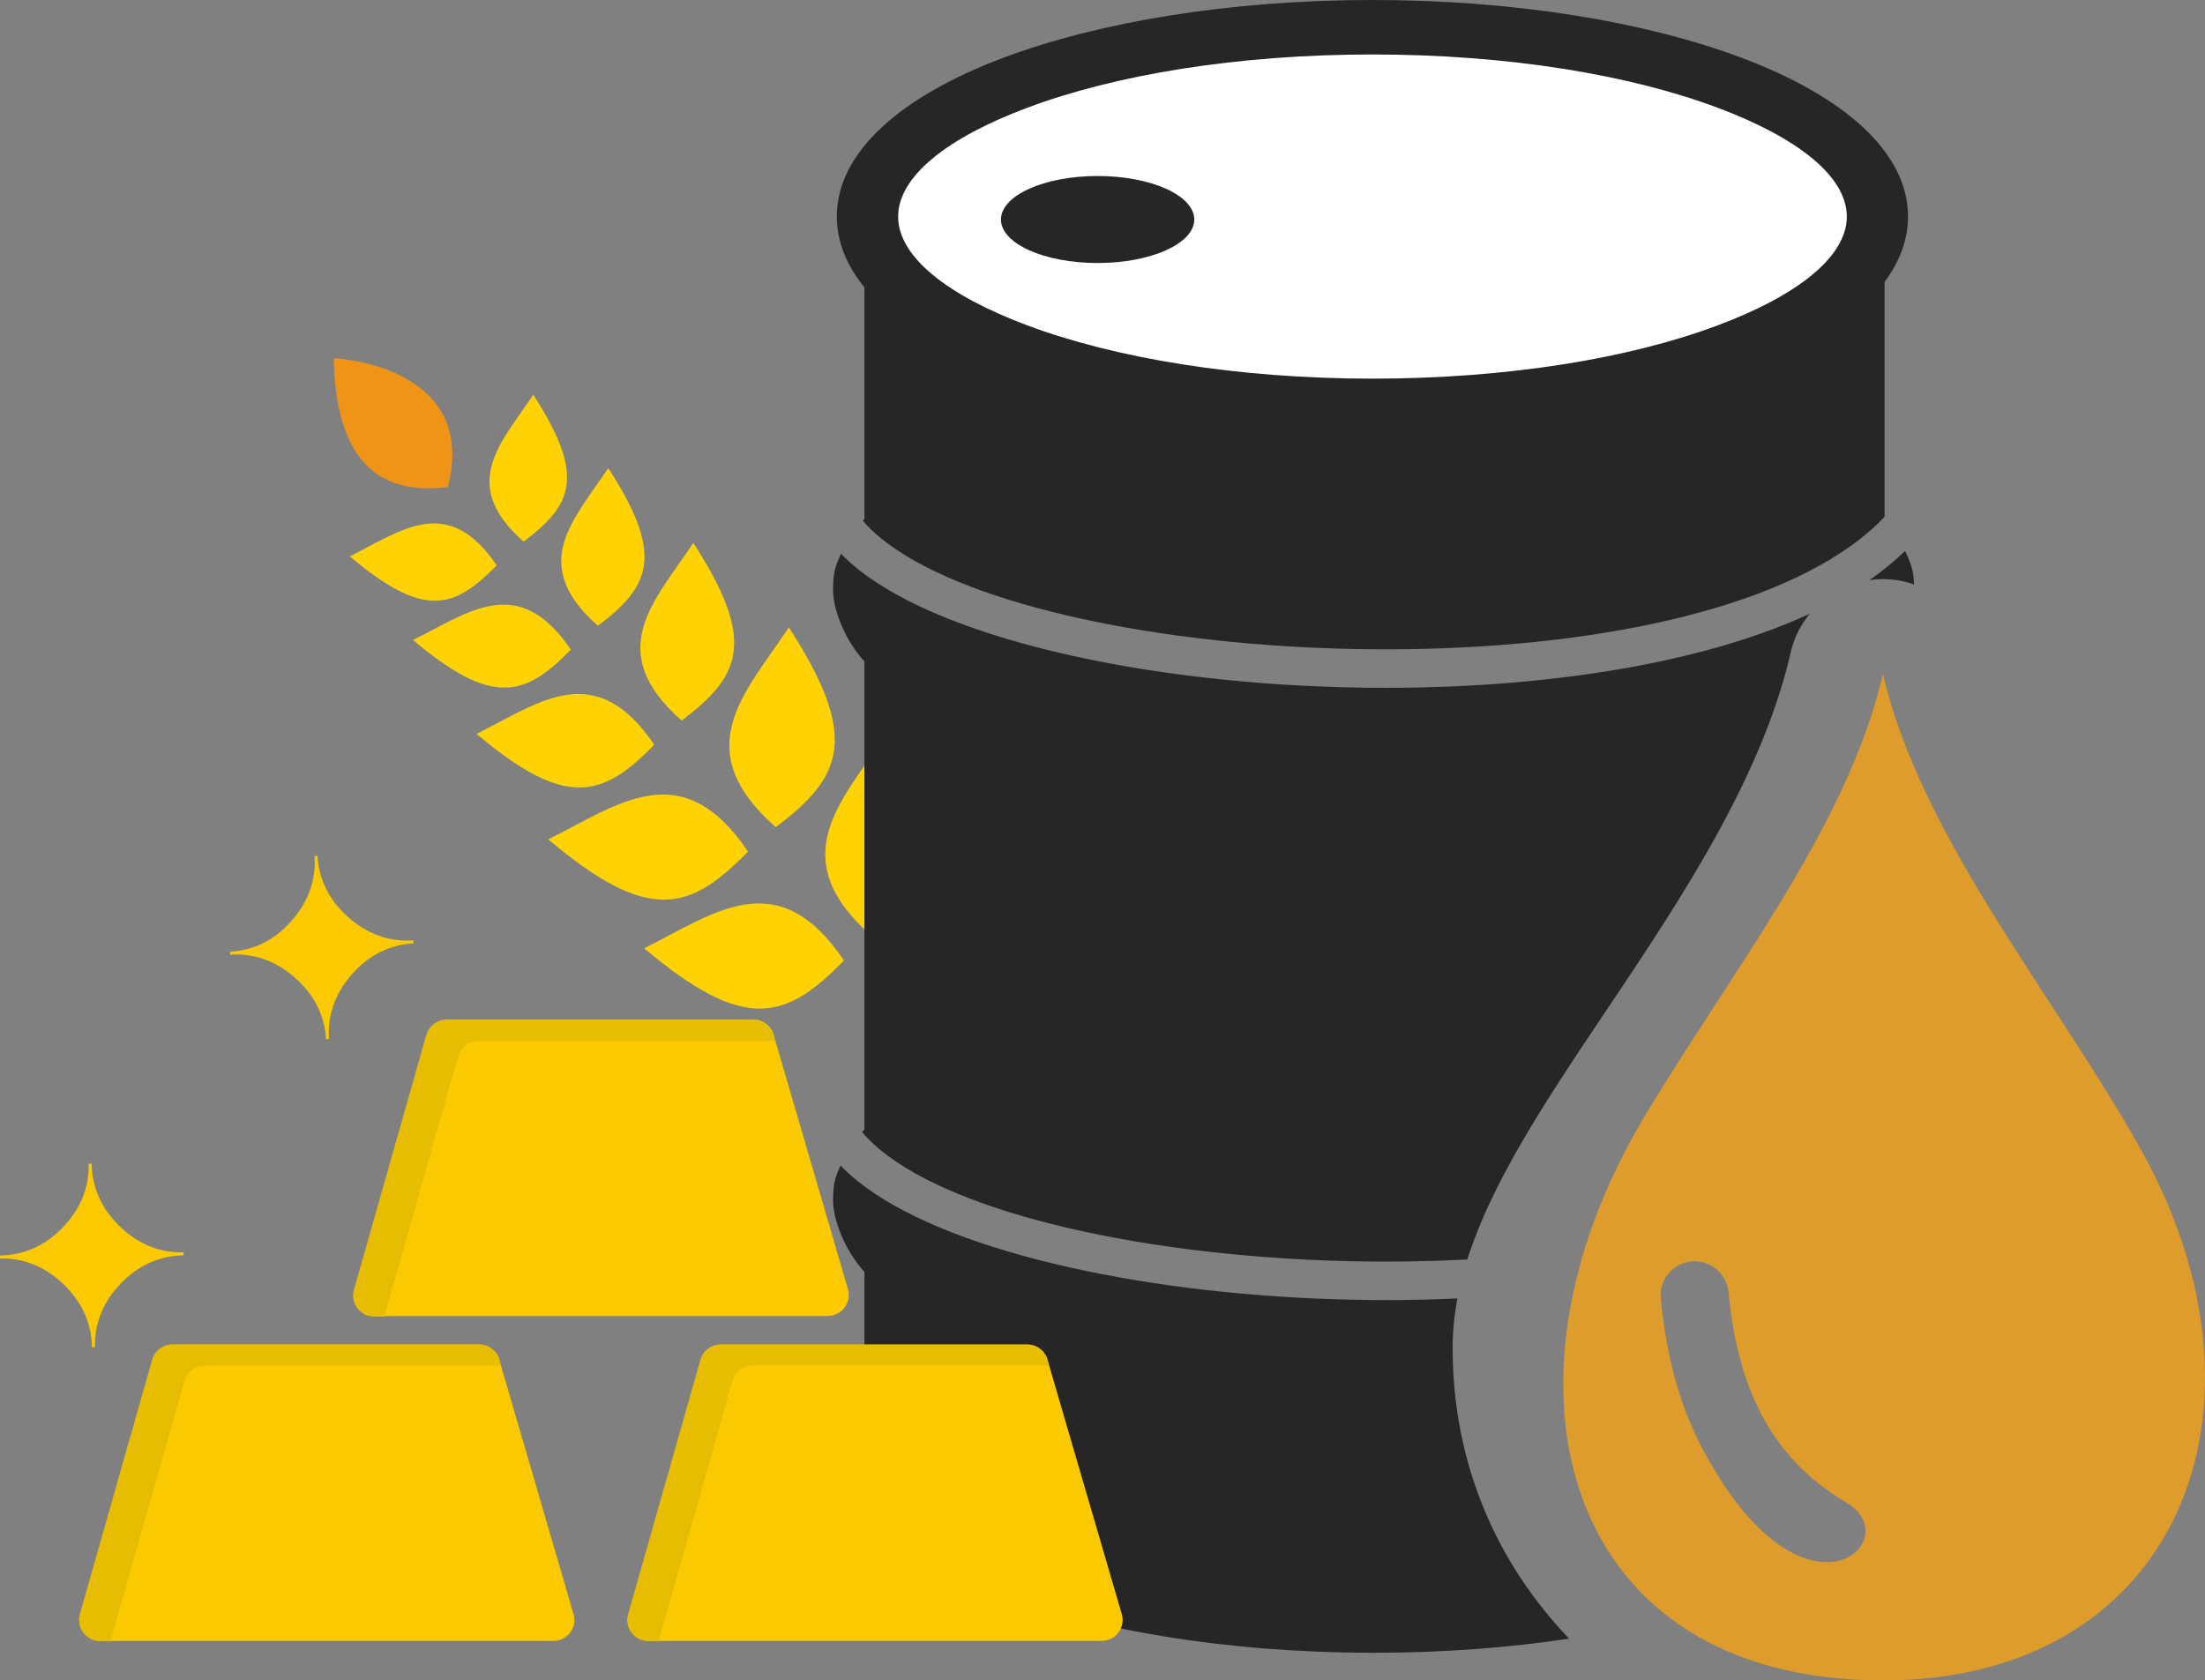 <svg xmlns="http://www.w3.org/2000/svg" shape-rendering="geometricPrecision" text-rendering="geometricPrecision" image-rendering="optimizeQuality" fill-rule="evenodd" clip-rule="evenodd" viewBox="0 0 512 390.24"><rect x="0" y="0" width="512" height="390.24" fill="#808080" stroke="none"/><path fill="#F09418" d="M103.98 113.12c-16.16 2.01-26.04-6.32-26.49-29.94 9.39.63 32.74 5.9 26.49 29.94z"/><path fill="#FFD203" d="M132.54 150.86c-10.69 11.01-18.23 13.26-36.64-2.23 13.02-6.46 24.49-15.7 36.64 2.23zm-17.21-19.57c-9.97 10.25-16.98 12.35-34.11-2.09 12.09-6.03 22.78-14.61 34.11 2.09zm87.08 86.09c15.54-11.69 19.59-20.79 3.05-46.39-10.22 15.3-23.65 28.25-3.05 46.39zm-22.28-25.29c15.54-11.69 19.59-20.8 3.05-46.39-10.21 15.31-23.63 28.26-3.05 46.39zm-21.85-24.75c13.83-10.39 17.43-18.5 2.72-41.26-9.09 13.61-21.04 25.12-2.72 41.26zm-19.45-22.02c12.27-9.21 15.46-16.41 2.42-36.62-8.06 12.09-18.67 22.3-2.42 36.62zm-17.24-19.54c11.43-8.59 14.4-15.28 2.24-34.1-7.51 11.23-17.39 20.77-2.24 34.1zm74.38 97.27c-13.56 13.94-23.1 16.8-46.4-2.83 16.47-8.21 31.02-19.91 46.4 2.83zm-22.28-25.29c-13.56 13.93-23.1 16.8-46.4-2.84 16.48-8.19 31.04-19.89 46.4 2.84zm-21.77-24.82c-12.05 12.4-20.55 14.95-41.27-2.51 14.65-7.3 27.57-17.7 41.27 2.51z"/><path fill="#262626" d="M364.32 380.54c-14.05 2.12-29.34 3.28-45.35 3.28-68.68 0-124.38-21.36-124.38-47.76 0-5.18 2.16-10.15 6.13-14.8v-25.9c-4.72-5.18-7.28-12.27-7.28-16.55 0-4.28.59-5.5 1.72-8.15 1.18 1.21 2.46 2.4 3.87 3.53 19.86 16.08 64.62 26.11 111.13 27.54 9.4.3 18.88.24 28.25-.19-.72 3.82-1.11 7.63-1.11 11.45 0 13.42 2.51 26.11 7.54 38.05 4.52 10.74 11.02 20.58 19.48 29.5z"/><path fill="#262626" d="M442.35 127.97c1.25 2.62 1.96 4.32 2.1 7.76a21.943 21.943 0 0 0-10.41-1c3.04-2.1 5.8-4.36 8.31-6.76zM340.72 292.48c-10.02.53-20.2.63-30.31.32-44.72-1.37-87.39-10.68-105.73-25.55-1.78-1.44-3.28-2.9-4.5-4.37.19-.22.35-.41.54-.6V153.59c-4.72-5.16-7.28-12.22-7.28-16.56 0-4.34.62-5.68 1.84-8.43 1.15 1.18 2.41 2.31 3.75 3.4 19.86 16.09 64.62 26.11 111.13 27.55 40.1 1.24 81.75-3.9 110.08-17.03a21.936 21.936 0 0 0-4.47 9.08c-6.73 29.25-25.85 57.78-42.75 83-13.86 20.68-26.46 39.5-32.3 57.88z"/><path fill="#262626" d="M318.69 0c33.3 0 63.6 5.12 85.65 13.4 23.92 8.97 38.7 21.99 38.7 36.89 0 5.34-1.91 10.43-5.44 15.18v54.54c-2.81 2.97-6.15 5.71-9.99 8.24-25.9 17.09-72.4 23.74-117.23 22.37-44.69-1.38-87.36-10.68-105.7-25.52-1.69-1.37-3.15-2.75-4.34-4.19l.38-.4V66.72c-4.16-5.09-6.41-10.62-6.41-16.43 0-14.93 14.81-27.92 38.7-36.89C255.1 5.12 285.4 0 318.69 0z"/><path fill="#DE9C2D" d="M437.22 156.51c8.9 38.21 40.13 74.99 59.98 110.59 33.67 60.38 8.31 123.14-59.98 123.14-74.44 0-92.67-68.15-55.7-130.38 19.81-33.36 47.5-67.77 55.7-103.35zm-51.6 145c-.4-4.33 2.84-8.18 7.16-8.58 4.33-.41 8.17 2.84 8.58 7.16 1.01 10.47 3.31 20.19 7.7 28.5 4.25 8.03 10.54 14.99 19.65 20.32 14.83 8.75-10.13 32.05-33.63-12.96-5.41-10.27-8.24-21.95-9.46-34.44z"/><path d="M258.31 45.67c8.4 0 15.21 2.37 15.21 5.31 0 2.93-6.81 5.31-15.21 5.31-8.4 0-15.21-2.38-15.21-5.31 0-2.91 6.81-5.31 15.21-5.31z"/><path fill="#fff" d="M398.84 25.02c-20.37-7.65-48.69-12.37-80.15-12.37-31.45 0-59.78 4.72-80.15 12.37-18.52 6.93-29.99 15.93-29.99 25.27 0 9.37 11.47 18.34 29.99 25.27 20.37 7.62 48.7 12.37 80.15 12.37 31.46 0 59.78-4.72 80.15-12.37 18.52-6.93 29.99-15.93 29.99-25.27s-11.47-18.34-29.99-25.27z"/><path fill="#262626" d="M254.86 40.87c12.41 0 22.45 4.52 22.45 10.11 0 5.58-10.04 10.1-22.45 10.1-12.4 0-22.44-4.52-22.44-10.1 0-5.59 10.04-10.11 22.44-10.11z"/><path fill="#FAC900" d="m82.39 299.09 16.69-58.76c.6-2.15 2.56-3.56 4.69-3.56h71.19c2.38 0 4.34 1.7 4.79 3.92l17.14 58.68c.75 2.58-.73 5.28-3.31 6.03-.46.13-.91.19-1.36.19v.02H86.99a4.88 4.88 0 0 1-4.88-4.88c0-.58.09-1.13.28-1.64zm-8.67-100.34-.68.04c.35 5.59-1.44 10.61-5.35 15.05-3.91 4.45-8.68 6.83-14.27 7.18l.04.69c5.59-.35 10.61 1.44 15.06 5.38 4.44 3.94 6.84 8.69 7.19 14.25l.69-.04c-.36-5.59 1.43-10.61 5.34-15.05 3.91-4.44 8.68-6.83 14.27-7.18l-.04-.69c-5.59.36-10.61-1.44-15.05-5.35-4.44-3.93-6.84-8.68-7.2-14.28zM18.68 374.56l16.69-58.75c.6-2.15 2.56-3.56 4.69-3.56h71.19c2.38 0 4.34 1.69 4.79 3.91l17.14 58.69c.76 2.58-.73 5.27-3.32 6.02-.45.14-.9.19-1.35.19v.02H23.28c-2.7 0-4.88-2.18-4.88-4.88 0-.56.09-1.11.28-1.64zm127.3 0 16.69-58.75c.6-2.15 2.56-3.56 4.69-3.56h71.19c2.38 0 4.33 1.69 4.79 3.91l17.14 58.69a4.85 4.85 0 0 1-3.32 6.02c-.45.14-.9.19-1.35.19v.02H150.57c-2.69 0-4.87-2.18-4.87-4.88 0-.56.09-1.11.28-1.64z"/><path fill="#E6BD00" d="m82.27 299.23 16.69-58.76a4.887 4.887 0 0 1 4.7-3.56h71.18c2.38 0 4.34 1.69 4.79 3.92l.27.91h-68.82c-2.13 0-4.09 1.42-4.69 3.56l-16.7 58.76a4.67 4.67 0 0 0-.28 1.64v.04h-2.54c-2.7 0-4.88-2.18-4.88-4.88 0-.58.09-1.13.28-1.63z"/><path fill="#E3B600" d="m18.68 374.56 16.69-58.76c.6-2.14 2.56-3.56 4.69-3.56h71.19c2.38 0 4.34 1.7 4.79 3.92l.27.92H47.49c-2.14 0-4.09 1.41-4.7 3.56L26.1 379.4a4.67 4.67 0 0 0-.28 1.64v.04h-2.54c-2.7 0-4.88-2.18-4.88-4.88 0-.58.09-1.13.28-1.64z"/><path fill="#E6BD00" d="m18.68 374.56 16.69-58.76c.6-2.14 2.56-3.56 4.69-3.56h71.19c2.38 0 4.34 1.7 4.79 3.92l.27.92H47.49c-2.14 0-4.09 1.41-4.7 3.56L26.1 379.4a4.67 4.67 0 0 0-.28 1.64v.04h-2.54c-2.7 0-4.88-2.18-4.88-4.88 0-.58.09-1.13.28-1.64zm127.3 0 16.69-58.76c.6-2.14 2.56-3.56 4.69-3.56h71.19c2.37 0 4.33 1.7 4.79 3.92l.27.92h-68.83c-2.13 0-4.08 1.41-4.69 3.56L153.4 379.4a4.67 4.67 0 0 0-.28 1.64v.04h-2.55c-2.69 0-4.87-2.18-4.87-4.88 0-.58.09-1.13.28-1.64z"/><path fill="#FAC900" d="m21.28 270.23-.68.01c.1 5.6-1.92 10.53-6.02 14.79-4.11 4.26-8.98 6.43-14.58 6.53l.01.69c5.6-.1 10.53 1.92 14.8 6.05 4.26 4.13 6.44 8.99 6.54 14.56l.69-.01c-.1-5.6 1.92-10.54 6.02-14.8 4.11-4.26 8.97-6.42 14.58-6.53l-.01-.68c-5.61.1-10.54-1.92-14.8-6.02-4.26-4.14-6.44-8.99-6.55-14.59z"/></svg>